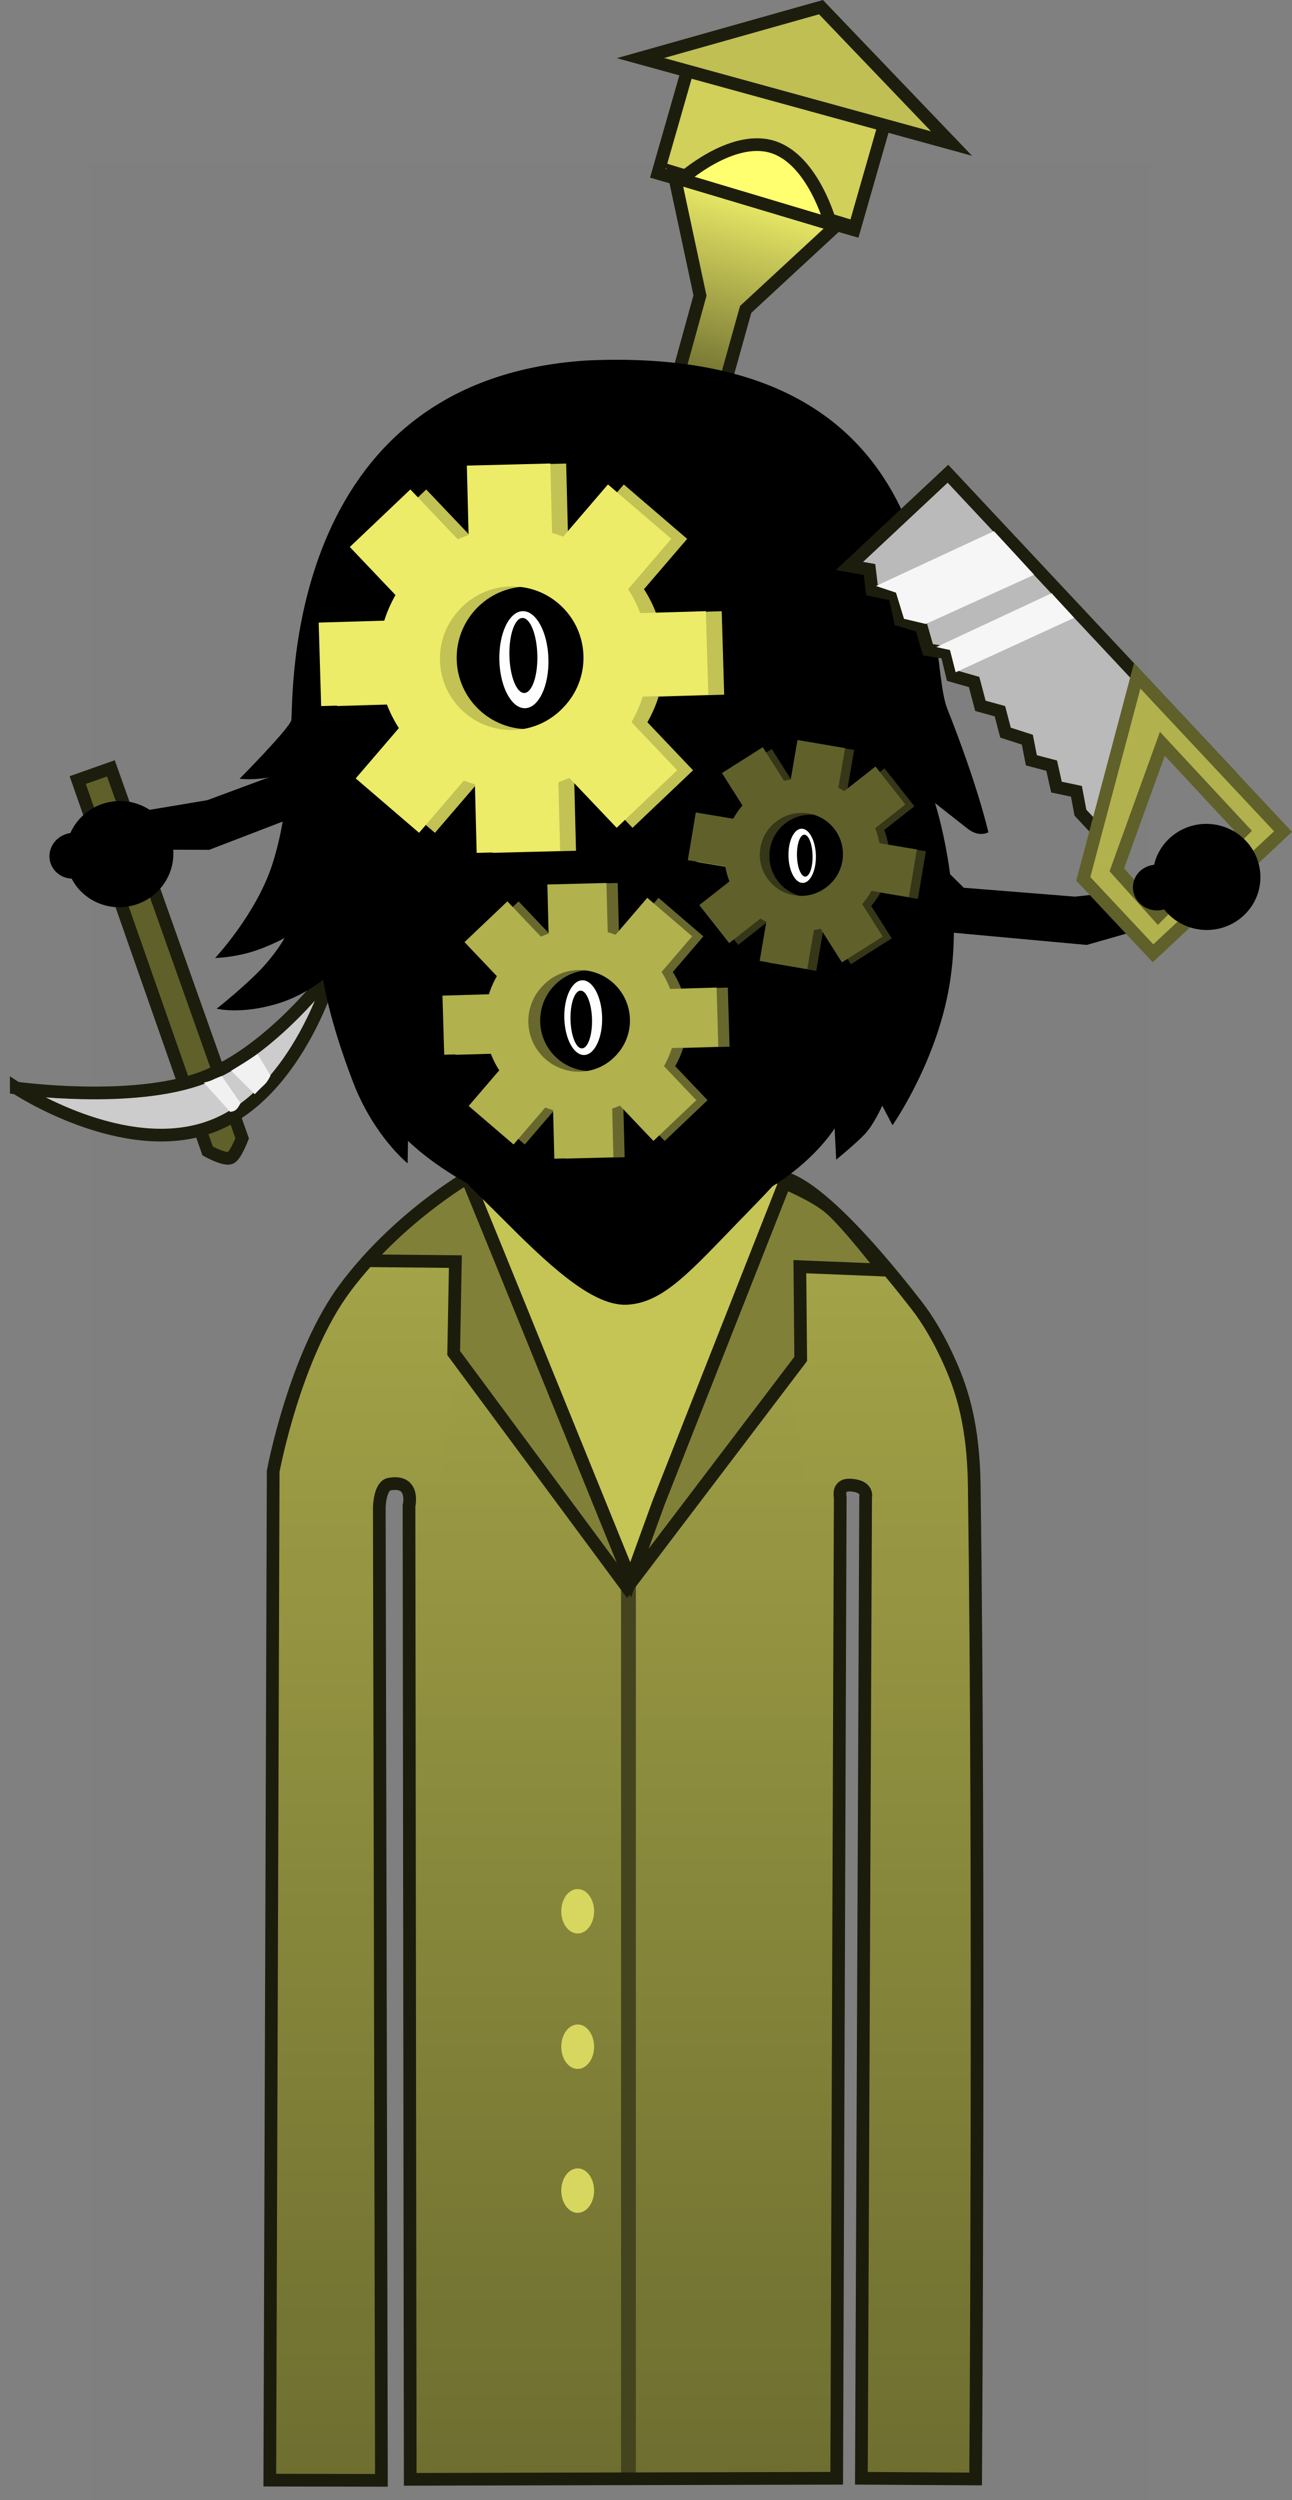<svg viewBox="0,0,152.644,295.358" height="295.358" width="152.644" xmlns:xlink="http://www.w3.org/1999/xlink" xmlns="http://www.w3.org/2000/svg" version="1.1"><rect x="0" y="0" width="152.644" height="295.358" fill="#808080" stroke="none"/><defs><linearGradient id="color-1" gradientUnits="userSpaceOnUse" y2="305.53" x2="240.881" y1="148.414" x1="240.881"><stop stop-color="#a7a74a" offset="0"></stop><stop stop-color="#6e6e30" offset="1"></stop></linearGradient><linearGradient id="color-2" gradientUnits="userSpaceOnUse" y2="306" x2="211.901" y1="151" x1="211.901"><stop stop-color="#a7a74a" offset="0"></stop><stop stop-color="#6e6e30" offset="1"></stop></linearGradient><linearGradient id="color-3" gradientUnits="userSpaceOnUse" y2="306" x2="268.568" y1="151" x1="268.568"><stop stop-color="#a7a74a" offset="0"></stop><stop stop-color="#6e6e30" offset="1"></stop></linearGradient><linearGradient id="color-4" gradientUnits="userSpaceOnUse" y2="70.885" x2="246.293" y1="36.106" x1="256.153"><stop stop-color="#ecec68" offset="0"></stop><stop stop-color="#292912" offset="1"></stop></linearGradient></defs><g transform="translate(-166.749,-12.963)"><g style="mix-blend-mode: normal" stroke-dashoffset="0" stroke-dasharray="" stroke-miterlimit="10" stroke-linejoin="miter" fill-rule="nonzero" data-paper-data="{&quot;isPaintingLayer&quot;:true}"><path stroke-linecap="butt" stroke-width="2" stroke="none" fill="#000000" fill-opacity="0.01" d="M177.423,308.321v-276.037h125.154v276.037z"></path><g stroke-linecap="butt"><path stroke-width="2" stroke="#000000" fill="#ffffff" d="M201.03,304.392c0,0 -0.635,-94.384 -0.793,-118.012c-0.055,-8.153 8.187,-36.761 40.202,-36.921c31.602,-0.158 39.857,29.487 39.849,36.897c-0.077,46.243 0.654,117.986 0.654,117.986l-10.497,0.096l-0.159,-114.843c0,0 0.075,-3.099 -2.816,-3.154c-3.434,-0.065 -2.945,3.116 -2.945,3.116l0.205,114.87l-48.214,0.072l-0.305,-115.233c0,0 0.279,-2.919 -2.886,-2.934c-3.111,-0.015 -2.816,2.909 -2.816,2.909l0.353,115.067z"></path><path stroke-width="0" stroke="none" fill="url(#color-1)" d="M215.375,305.53c0,0 -0.214,-92.045 -0.214,-117.602c0,-12.36 0.214,-27.505 0.214,-27.505c0,0 1.252,-11.537 25,-12c7.148,-0.139 12.235,1.323 16.072,2.774c6.409,2.424 9.057,5.506 9.982,6.089c0.546,0.344 -0.381,3.733 -0.381,3.733l-0.352,144.44z"></path><path stroke-width="0" stroke="none" fill="url(#color-2)" d="M198.375,306l0.5,-112c0,0 -0.668,-7.166 1.147,-14.157c1.772,-6.824 6.004,-13.447 7.906,-15.935c2.178,-2.849 4.892,-5.68 7.528,-7.653c4.828,-3.614 9.394,-5.255 9.919,-5.255c0.73,0 -6.479,31.623 -6.413,35.745c0.033,2.02 -3.127,1.25 -5.324,1.427c-1.143,0.092 -2.025,0.44 -2.063,1.569c-0.179,5.297 -0.022,5.546 -0.022,5.546l0.571,110.714z"></path><path stroke-width="0" stroke="none" fill="url(#color-3)" data-paper-data="{&quot;index&quot;:null}" d="M268.344,306l0.571,-110.714c0,0 0.157,-0.249 -0.022,-5.546c-0.038,-1.129 -0.921,-1.477 -2.063,-1.569c-2.197,-0.177 -5.356,0.593 -5.324,-1.427c0.067,-4.122 -7.142,-35.745 -6.413,-35.745c0.525,0 5.091,1.641 9.919,5.255c2.636,1.973 5.35,4.804 7.528,7.653c1.902,2.489 6.134,9.111 7.906,15.935c1.815,6.991 1.147,14.157 1.147,14.157l0.5,112z"></path></g><path stroke-linecap="butt" stroke-width="0" stroke="none" fill="#44441e" d="M240.125,305.5v-107h1.75v107z"></path><g stroke-linecap="butt" stroke="none"><path stroke-width="NaN" fill="#c5c556" d="M221.341,152.029c0,0 8.505,-3.64 19.881,-3.64c9.596,0 18.142,3.64 18.142,3.64l-18.39,48.753z"></path><path stroke-width="0" fill="#808038" d="M209.472,162.08c0,0 5.227,-5.927 7.065,-7.119c1.806,-1.172 5.746,-3.226 5.746,-3.226l18.495,48.877l-20.68,-27.594l0.536,-11.12z"></path></g><path stroke-linecap="butt" stroke-width="0" stroke="none" fill="#d7d75f" d="M236.938,254.75c0,1.45 -0.867,2.625 -1.938,2.625c-1.07,0 -1.938,-1.175 -1.938,-2.625c0,-1.45 0.867,-2.625 1.938,-2.625c1.07,0 1.938,1.175 1.938,2.625z"></path><path stroke-linecap="butt" stroke-width="0" stroke="none" fill="#d7d75f" d="M236.938,271.75c0,1.45 -0.867,2.625 -1.938,2.625c-1.07,0 -1.938,-1.175 -1.938,-2.625c0,-1.45 0.867,-2.625 1.938,-2.625c1.07,0 1.938,1.175 1.938,2.625z"></path><path stroke-linecap="butt" stroke-width="0" stroke="none" fill="#d7d75f" d="M236.938,238.75c0,1.45 -0.867,2.625 -1.938,2.625c-1.07,0 -1.938,-1.175 -1.938,-2.625c0,-1.45 0.867,-2.625 1.938,-2.625c1.07,0 1.938,1.175 1.938,2.625z"></path><path stroke-linecap="butt" stroke-width="0" stroke="none" fill="#808038" data-paper-data="{&quot;index&quot;:null}" d="M261.116,162.273l0.536,11.12l-20.68,27.594l18.495,-48.877c0,0 3.939,2.054 5.746,3.226c1.838,1.193 6.565,7.619 6.565,7.619z"></path><path stroke-linecap="butt" stroke-width="0" stroke="none" fill="#000000" d="M295.141,124.593l-15.697,-1.439l-12.164,-5.161l1.076,-12.306l12.259,12.151l13.139,1.049l10.525,-1.158l2.237,3.609z"></path><g stroke-linecap="butt"><g stroke-width="1.5" stroke="#1d1d0d"><path fill="#60602a" d="M179.852,103.731l15.507,43.703c0,0 -0.79,2.099 -1.404,2.325c-0.726,0.268 -2.673,-0.823 -2.673,-0.823l-15.352,-43.818z"></path><path fill="#cccccc" d="M168.673,141.501c0,0 13.689,1.91 21.997,-1.218c8.308,-3.128 15.437,-12.874 15.437,-12.874c0,0 -4.021,14.734 -14.358,18.625c-10.337,3.891 -23.076,-4.533 -23.076,-4.533z"></path></g><path stroke-width="0" stroke="none" fill="#f1f1f1" d="M197.167,137.48l1.546,2.554c0,0 -0.363,0.733 -0.695,1.035c-0.543,0.494 -1.169,1.156 -1.169,1.156l-2.788,-2.767c0,0 1.046,-0.647 1.606,-0.992c0.546,-0.337 1.499,-0.986 1.499,-0.986z"></path><path stroke-width="0" stroke="none" fill="#f1f1f1" d="M192.937,140.078l2.237,3.207c0,0 -0.267,0.493 -0.444,0.689c-0.29,0.321 -0.786,0.336 -0.786,0.336l-3.111,-3.449c0,0 0.666,-0.145 1.009,-0.321c0.335,-0.171 1.095,-0.463 1.095,-0.463z"></path></g><path stroke-linecap="butt" stroke-width="0" stroke="none" fill="#000000" d="M179.634,113.321l1.17,-4.081l10.443,-1.75l12.357,-4.585l8.489,-15.029l4.384,11.548l-10.3,8.276l-14.713,5.657z"></path><path stroke-linecap="butt" stroke-width="0" stroke="none" fill="#000000" d="M174.735,115.535c-0.909,-3.339 1.103,-6.794 4.493,-7.717c3.39,-0.923 6.876,1.036 7.785,4.375c0.909,3.339 -1.103,6.794 -4.493,7.717c-3.39,0.923 -6.876,-1.036 -7.785,-4.375z"></path><path stroke-linecap="butt" stroke-width="0" stroke="none" fill="#000000" d="M172.681,114.796c-0.392,-1.438 0.51,-2.936 2.014,-3.346c1.504,-0.409 3.04,0.425 3.432,1.863c0.392,1.438 -0.51,2.936 -2.014,3.346c-1.504,0.409 -3.04,-0.425 -3.432,-1.863z"></path><g stroke-linecap="butt" stroke-width="1.5" stroke="#1d1d0d"><path fill="#d0d05b" d="M244.476,33.438l3.843,-13.411l23.18,6.678l-3.843,13.411z"></path><path fill="url(#color-4)" d="M243.273,70.242l6.176,-22.366l-3.11,-14.553l19.58,5.946l-11.072,10.246l-6.404,22.929z"></path><path fill="#bfbf54" d="M242.417,19.825l21.326,-6.018l15.429,16.118z"></path><path fill="#ffff70" d="M264.889,39.442l-17.65,-5.279c0,0 5.862,-5.319 10.736,-3.861c4.874,1.458 6.915,9.14 6.915,9.14z"></path></g><path stroke-linecap="round" stroke-width="1.5" stroke="#1c1c0c" fill="none" d="M258.601,152.065c0,0 3.591,-1.428 16.403,15.057c1.342,1.727 2.738,4.02 4.052,7.019c1.412,3.222 2.699,7.32 2.795,14.258c0.64,46.197 0.167,117.417 0.167,117.417l-13.5,-0.083l0.5,-115.917c0,0 0.368,-1.309 -1.833,-1.417c-1.535,-0.075 -1.167,1.417 -1.167,1.417l-0.417,115.917l-50.387,0.125l-0.143,-115c0,0 0.748,-3.117 -2.311,-2.57c-1.18,0.211 -1.198,2.813 -1.198,2.813l0.25,114.875l-13.188,-0.025l0.4,-119.175c0,0 2.549,-13.738 8.559,-21.744c6.143,-8.183 14.353,-12.931 14.353,-12.931l3.513,8.6l15.8,38.9l3.3,-9.1l14.9,-37.8c0,0 3.673,1.506 5.423,3.046c2.09,1.839 6.277,7.254 6.277,7.254l-9.9,-0.4l0.1,10.9l-20.5,27l-20.5,-27.7l0.2,-10.8l-10.1,-0.1"></path><g stroke-linecap="butt" stroke-width="1.5" fill="#000000"><path stroke="none" d="M195.052,104.966c0,0 6.011,-6.076 6.117,-6.945c0.279,-2.278 -1.187,-40.156 34.901,-42.473c44.599,-2.046 39.899,34.347 42.588,41.123c3.687,9.29 4.862,14.615 4.862,14.615c0,0 -1.085,0.641 -2.424,-0.406c-1.249,-0.976 -3.88,-3.048 -3.88,-3.048c0,0 3.353,10.266 1.836,20.655c-1.321,9.518 -6.858,17.405 -6.858,17.405l-1.214,-2.317c0,0 -0.967,2.223 -2.075,3.386c-1.108,1.163 -3.364,2.999 -3.364,2.999l-0.186,-3.701c0,0 -6.778,11.194 -24.067,11.486c-16.307,0.158 -26.334,-10.01 -26.334,-10.01l-0.049,2.657c0,0 -3.977,-3.193 -6.426,-9.548c-2.919,-7.574 -3.549,-12.157 -3.549,-12.157c0,0 -2.29,1.958 -5.645,2.919c-4.204,1.204 -6.936,0.521 -6.936,0.521c0,0 3.538,-2.808 5.461,-4.91c1.713,-1.872 2.56,-3.443 2.56,-3.443c0,0 -2.079,1.138 -4.19,1.725c-2.203,0.612 -4.015,0.633 -4.015,0.633c0,0 4.846,-5.162 6.753,-11.049c1.801,-5.559 1.821,-11.007 1.821,-11.007c0,0 -1.344,0.696 -3.309,0.879c-1.245,0.116 -2.378,0.011 -2.378,0.011z"></path><path stroke="#000000" d="M212.12,115.858c-0.762,-7.276 -0.1,-17.157 -0.1,-17.157c0,0 3.408,-0.128 13.83,-3.496c8.007,-2.588 20.3,-10.005 20.3,-10.005c0,0 -2.083,3.059 -3.294,4.545c-1.287,1.58 -3.876,4.663 -3.876,4.663c0,0 7.793,-1.866 14.55,-5.1c8.476,-3.752 10.436,-6.32 12.83,-4.92c2.826,1.652 1.618,23.149 1.447,28.713c-0.278,5.678 -2.291,9.561 -2.832,12.596c-0.54,3.036 -0.254,6.145 -1.799,16.091c-0.964,6.207 -3.934,9.027 -9.644,14.91c-5.71,5.883 -8.816,9.479 -12.773,9.649c-3.808,0.163 -9.062,-4.872 -14.194,-10.026c-5.465,-5.488 -9.087,-8.249 -10.097,-14.888c-0.909,-5.979 -1.028,-9.886 -1.509,-15.215c-0.352,-3.895 -2.424,-6.386 -2.84,-10.359z"></path></g><path stroke-linecap="round" stroke-width="0.25" stroke="#000000" fill="none" d="M213.773,121.993c0,0 -3.637,-2.832 -4.531,-8.338c-0.499,-3.072 2.098,-2.334 2.098,-2.334"></path><path stroke-linecap="round" stroke-width="0.25" stroke="#000000" fill="none" data-paper-data="{&quot;index&quot;:null}" d="M268.331,109.874c0,0 2.556,-0.868 2.214,2.225c-0.614,5.545 -4.102,8.557 -4.102,8.557"></path><g stroke-linecap="butt" stroke-width="0" stroke="none"><g fill="#c2c255"><path d="M245.24,90.369c0.217,8.547 -6.748,15.658 -15.556,15.881c-8.808,0.224 -16.124,-6.524 -16.341,-15.072c-0.217,-8.547 6.748,-15.658 15.556,-15.881c8.808,-0.224 16.124,6.524 16.341,15.072zM229.345,99.098c4.653,-0.118 8.33,-3.986 8.211,-8.639c-0.118,-4.653 -3.986,-8.33 -8.639,-8.211c-4.653,0.118 -8.33,3.986 -8.211,8.639c0.118,4.653 3.986,8.33 8.639,8.211z"></path><g><path d="M224.089,80.249l-0.312,-12.276l9.863,-0.25l0.312,12.276z"></path><path d="M224.939,113.72l-0.312,-12.276l9.863,-0.25l0.312,12.276z"></path></g><g><path d="M239.742,85.53l12.275,-0.362l0.291,9.862l-12.275,0.362z"></path><path d="M206.275,86.517l12.275,-0.362l0.291,9.862l-12.275,0.362z"></path></g><g><path d="M240.17,95.059l8.46,8.902l-7.152,6.797l-8.46,-8.902z"></path><path d="M217.105,70.789l8.46,8.902l-7.152,6.797l-8.46,-8.902z"></path></g><g data-paper-data="{&quot;index&quot;:null}"><path d="M226.131,102.031l-7.997,9.319l-7.487,-6.425l7.997,-9.319z"></path><path d="M247.935,76.622l-7.997,9.319l-7.487,-6.425l7.997,-9.319z"></path></g></g><g fill="#ecec68"><path d="M243.366,90.364c0.217,8.547 -6.748,15.658 -15.556,15.881c-8.808,0.224 -16.124,-6.524 -16.341,-15.072c-0.217,-8.547 6.748,-15.658 15.556,-15.881c8.808,-0.224 16.124,6.524 16.341,15.072zM235.683,90.454c-0.118,-4.653 -3.986,-8.33 -8.639,-8.211c-2.353,0.06 -4.457,1.079 -5.946,2.673c-1.517,1.568 -2.428,3.721 -2.368,6.074c0.118,4.653 3.986,8.33 8.639,8.211c2.353,-0.06 4.457,-1.079 5.946,-2.673c1.517,-1.568 2.428,-3.72 2.368,-6.074z"></path><g><path d="M222.216,80.244l-0.312,-12.276l9.863,-0.25l0.312,12.276z"></path><path d="M223.065,113.715l-0.312,-12.276l9.863,-0.25l0.312,12.276z"></path></g><g><path d="M237.868,85.525l12.275,-0.362l0.291,9.862l-12.275,0.362z"></path><path d="M204.401,86.512l12.275,-0.362l0.291,9.862l-12.275,0.362z"></path></g><g><path d="M238.296,95.054l8.46,8.902l-7.152,6.797l-8.46,-8.902z"></path><path d="M215.231,70.784l8.46,8.902l-7.152,6.797l-8.46,-8.902z"></path></g><g data-paper-data="{&quot;index&quot;:null}"><path d="M224.258,102.026l-7.997,9.319l-7.487,-6.425l7.997,-9.319z"></path><path d="M246.062,76.617l-7.997,9.319l-7.487,-6.425l7.997,-9.319z"></path></g></g></g><g stroke-linecap="butt" stroke-width="0" stroke="none"><g><path fill="#68682e" d="M247.94,133.312c0.154,6.052 -4.778,11.086 -11.014,11.245c-6.237,0.158 -11.417,-4.619 -11.571,-10.671c-0.154,-6.052 4.778,-11.086 11.014,-11.245c6.237,-0.158 11.417,4.619 11.571,10.671zM236.685,139.493c3.295,-0.084 5.898,-2.822 5.814,-6.117c-0.084,-3.295 -2.822,-5.898 -6.117,-5.814c-3.295,0.084 -5.898,2.822 -5.814,6.117c0.084,3.295 2.822,5.898 6.117,5.814z"></path><g fill="#68682e"><path d="M232.964,126.147l-0.221,-8.692l6.983,-0.177l0.221,8.692z"></path><path d="M233.566,149.846l-0.221,-8.692l6.983,-0.177l0.221,8.692z"></path></g><g><path fill="#68682e" d="M244.047,129.886l8.691,-0.256l0.206,6.983l-8.691,0.256z"></path><path fill="#c2c255" d="M220.35,130.585l8.691,-0.256l0.206,6.983l-8.691,0.256z"></path></g><g fill="#68682e"><path d="M244.35,136.633l5.99,6.303l-5.064,4.812l-5.99,-6.303z"></path><path d="M228.019,119.449l5.99,6.303l-5.064,4.812l-5.99,-6.303z"></path></g><g fill="#68682e" data-paper-data="{&quot;index&quot;:null}"><path d="M234.41,141.57l-5.662,6.598l-5.301,-4.549l5.662,-6.598z"></path><path d="M249.848,123.579l-5.662,6.598l-5.301,-4.549l5.662,-6.598z"></path></g></g><g fill="#b1b14e"><path d="M246.613,133.309c0.154,6.052 -4.778,11.086 -11.014,11.245c-6.237,0.158 -11.417,-4.619 -11.571,-10.671c-0.154,-6.052 4.778,-11.086 11.014,-11.245c6.237,-0.158 11.417,4.619 11.571,10.671zM241.173,133.372c-0.084,-3.295 -2.822,-5.898 -6.117,-5.814c-1.666,0.042 -3.156,0.764 -4.21,1.893c-1.074,1.11 -1.719,2.634 -1.677,4.301c0.084,3.295 2.822,5.898 6.117,5.814c1.666,-0.042 3.156,-0.764 4.21,-1.893c1.074,-1.11 1.719,-2.634 1.677,-4.301z"></path><g><path d="M231.637,126.143l-0.221,-8.692l6.983,-0.177l0.221,8.692z"></path><path d="M232.239,149.842l-0.221,-8.692l6.983,-0.177l0.221,8.692z"></path></g><g><path d="M242.72,129.883l8.691,-0.256l0.206,6.983l-8.691,0.256z"></path><path d="M219.024,130.581l8.691,-0.256l0.206,6.983l-8.691,0.256z"></path></g><g><path d="M243.023,136.63l5.99,6.303l-5.064,4.812l-5.99,-6.303z"></path><path d="M226.692,119.446l5.99,6.303l-5.064,4.812l-5.99,-6.303z"></path></g><g data-paper-data="{&quot;index&quot;:null}"><path d="M233.083,141.566l-5.662,6.598l-5.301,-4.549l5.662,-6.598z"></path><path d="M248.522,123.575l-5.662,6.598l-5.301,-4.549l5.662,-6.598z"></path></g></g></g><g stroke-linecap="butt" stroke-width="0" stroke="none"><g><path fill="#363618" d="M271.705,115.716c-0.835,4.877 -5.587,8.133 -10.613,7.272c-5.026,-0.861 -8.423,-5.512 -7.587,-10.389c0.835,-4.877 5.587,-8.133 10.613,-7.272c5.026,0.861 8.423,5.512 7.587,10.389zM261.702,118.889c2.655,0.455 5.176,-1.329 5.631,-3.984c0.455,-2.655 -1.329,-5.176 -3.984,-5.631c-2.655,-0.455 -5.176,1.329 -5.631,3.984c-0.455,2.655 1.329,5.176 3.984,5.631z"></path><g fill="#363618"><path d="M260.833,107.599l1.2,-7.005l5.628,0.964l-1.2,7.005z"></path><path d="M257.561,126.697l1.2,-7.005l5.628,0.964l-1.2,7.005z"></path></g><g><path fill="#363618" d="M269.127,112.353l7.009,1.171l-0.941,5.631l-7.009,-1.171z"></path><path fill="#c2c255" d="M250.016,109.159l7.009,1.171l-0.941,5.631l-7.009,-1.171z"></path></g><g fill="#363618"><path d="M268.301,117.811l3.804,6.002l-4.822,3.057l-3.804,-6.002z"></path><path d="M257.928,101.445l3.804,6.002l-4.822,3.057l-3.804,-6.002z"></path></g><g fill="#363618" data-paper-data="{&quot;index&quot;:null}"><path d="M259.549,120.194l-5.585,4.394l-3.53,-4.487l5.585,-4.394z"></path><path d="M274.778,108.214l-5.585,4.394l-3.53,-4.487l5.585,-4.394z"></path></g></g><g fill="#60602a"><path d="M270.642,115.503c-0.835,4.877 -5.587,8.133 -10.613,7.272c-5.026,-0.861 -8.423,-5.512 -7.587,-10.389c0.835,-4.877 5.587,-8.133 10.613,-7.272c5.026,0.861 8.423,5.512 7.587,10.389zM266.27,114.693c0.455,-2.655 -1.329,-5.176 -3.984,-5.631c-1.343,-0.23 -2.651,0.112 -3.675,0.851c-1.037,0.72 -1.796,1.84 -2.026,3.183c-0.455,2.655 1.329,5.176 3.984,5.631c1.343,0.23 2.651,-0.112 3.675,-0.851c1.037,-0.72 1.795,-1.84 2.026,-3.183z"></path><g><path d="M259.769,107.386l1.2,-7.005l5.628,0.964l-1.2,7.005z"></path><path d="M256.498,126.484l1.2,-7.005l5.628,0.964l-1.2,7.005z"></path></g><g><path d="M268.064,112.14l7.009,1.171l-0.941,5.631l-7.009,-1.171z"></path><path d="M248.953,108.946l7.009,1.171l-0.941,5.631l-7.009,-1.171z"></path></g><g><path d="M267.238,117.598l3.804,6.002l-4.822,3.057l-3.804,-6.002z"></path><path d="M256.865,101.232l3.804,6.002l-4.822,3.057l-3.804,-6.002z"></path></g><g data-paper-data="{&quot;index&quot;:null}"><path d="M258.486,119.981l-5.585,4.394l-3.53,-4.487l5.585,-4.394z"></path><path d="M273.714,108.001l-5.585,4.394l-3.53,-4.487l5.585,-4.394z"></path></g></g></g><g stroke-linecap="butt" stroke-width="0" stroke="none"><path fill="#ffffff" d="M231.545,90.822c0.08,3.165 -1.152,5.764 -2.754,5.805c-1.601,0.041 -2.964,-2.493 -3.045,-5.658c-0.08,-3.165 1.152,-5.764 2.754,-5.805c1.601,-0.041 2.964,2.492 3.045,5.658z"></path><path fill="#000000" d="M230.234,90.355c0.062,2.448 -0.626,4.451 -1.538,4.474c-0.912,0.023 -1.701,-1.942 -1.763,-4.39c-0.062,-2.448 0.626,-4.451 1.538,-4.474c0.912,-0.023 1.701,1.942 1.763,4.39z"></path></g><g stroke-linecap="butt" stroke-width="0" stroke="none"><path fill="#ffffff" d="M237.887,133.126c0.062,2.438 -0.888,4.439 -2.121,4.471c-1.233,0.031 -2.283,-1.92 -2.345,-4.357c-0.062,-2.438 0.888,-4.439 2.121,-4.471c1.233,-0.031 2.283,1.92 2.345,4.357z"></path><path fill="#000000" d="M236.693,133.371c0.048,1.885 -0.482,3.428 -1.184,3.445c-0.702,0.018 -1.31,-1.496 -1.358,-3.381c-0.048,-1.885 0.482,-3.428 1.184,-3.445c0.702,-0.018 1.31,1.496 1.358,3.381z"></path></g><g stroke-linecap="butt" stroke-width="0" stroke="none"><path fill="#ffffff" d="M263.143,114.024c0.045,1.769 -0.644,3.221 -1.539,3.244c-0.895,0.023 -1.656,-1.393 -1.701,-3.162c-0.045,-1.769 0.644,-3.221 1.539,-3.244c0.895,-0.023 1.656,1.393 1.701,3.162z"></path><path fill="#000000" d="M262.751,114.021c0.035,1.368 -0.35,2.487 -0.859,2.5c-0.509,0.013 -0.95,-1.085 -0.985,-2.453c-0.035,-1.368 0.35,-2.487 0.859,-2.5c0.509,-0.013 0.95,1.085 0.985,2.453z"></path></g><g stroke-linecap="butt"><path stroke-width="1.5" stroke="#1d1d0d" fill="#bababa" d="M267.104,79.827l11.638,-10.9l31.575,33.714l-6.381,-2.244l-5.257,13.144l-4.281,-4.571l-0.475,-2.528l-2.356,-0.496l-0.568,-2.531l-2.398,-0.637l-0.478,-2.435l-2.578,-0.829l-0.661,-2.534l-2.305,-0.634l-0.745,-2.816l-2.581,-0.736l-0.655,-2.72l-2.221,-0.352l-0.793,-2.771l-2.488,-0.733l-0.646,-2.998l-2.68,-0.553l-0.293,-2.429z"></path><path stroke-width="1.5" stroke="#60602a" fill="#b1b14e" d="M294.735,116.784l6.368,-23.981l17.229,18.397l-15.357,14.383zM298.695,115.722l4.878,5.416l10.043,-10.044l-9.538,-10.266z"></path><path stroke-width="0" stroke="none" fill="#f6f6f6" d="M270.243,82.188l13.94,-6.477c0.462,0.502 4.641,5.025 4.745,5.156l-12.803,5.808l-2.574,-0.61l-0.946,-3.087z"></path><path stroke-width="0" stroke="none" fill="#f6f6f6" d="M277.368,89.405l13.639,-6.364c0.219,0.302 2.6,2.83 2.643,2.911l-13.995,6.433l-0.671,-2.631z"></path></g><path stroke-linecap="butt" stroke-width="0" stroke="none" fill="#000000" d="M310.137,110.35c3.482,0.47 5.93,3.631 5.468,7.06c-0.463,3.43 -3.66,5.829 -7.143,5.359c-3.482,-0.47 -5.93,-3.631 -5.468,-7.06c0.463,-3.43 3.66,-5.829 7.143,-5.359z"></path><path stroke-linecap="butt" stroke-width="0" stroke="none" fill="#000000" d="M303.778,115.14c1.544,0.208 2.635,1.575 2.436,3.052c-0.199,1.477 -1.613,2.506 -3.157,2.298c-1.544,-0.208 -2.635,-1.575 -2.436,-3.052c0.199,-1.477 1.613,-2.506 3.157,-2.298z"></path></g></g></svg><!--rotationCenter:73.25134402789664:167.03674543146843-->